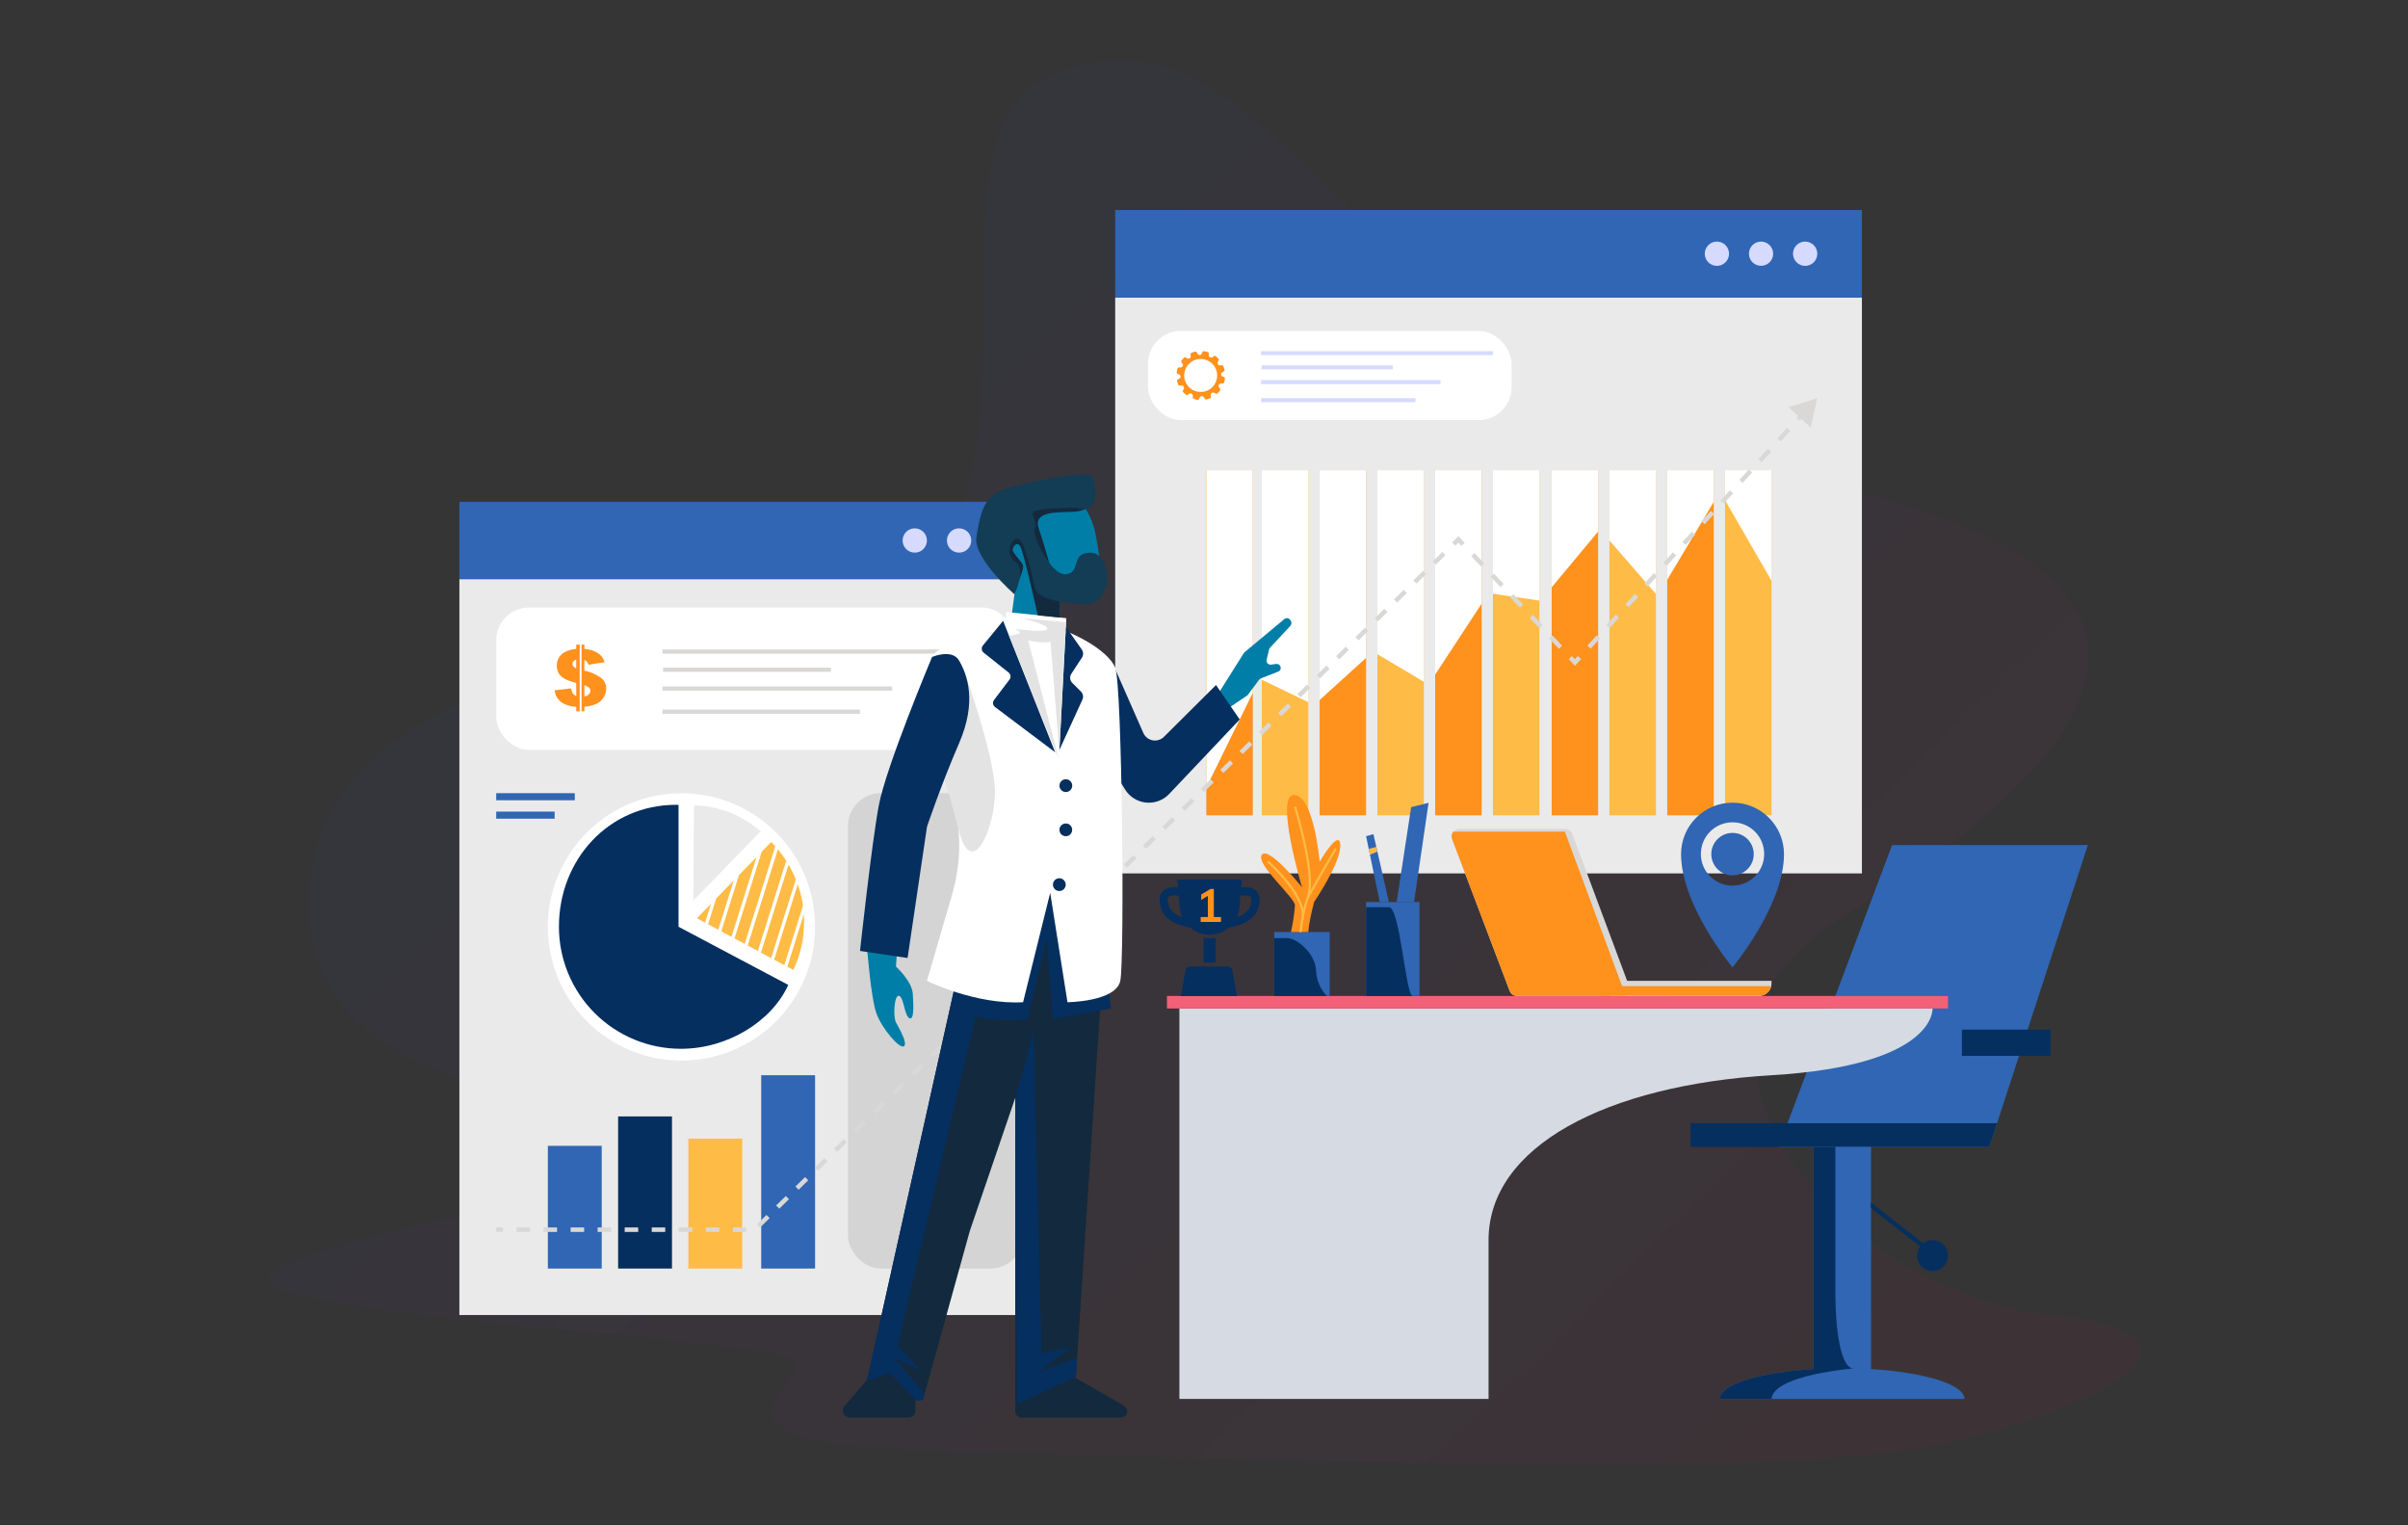 <?xml version="1.0" encoding="UTF-8"?>
<svg width="600px" height="380px" viewBox="0 0 600 380" version="1.1" xmlns="http://www.w3.org/2000/svg" xmlns:xlink="http://www.w3.org/1999/xlink">
    <rect x="0" y="0" width="600" height="380" fill="#333333" stroke="none"/>
    <!-- Generator: Sketch 53.2 (72643) - https://sketchapp.com -->
    <title>illustration3</title>
    <desc>Created with Sketch.</desc>
    <defs>
        <linearGradient x1="32.991%" y1="27.579%" x2="99.144%" y2="76.428%" id="linearGradient-1">
            <stop stop-color="#3139EC" offset="0%"></stop>
            <stop stop-color="#FF0061" offset="100%"></stop>
        </linearGradient>
    </defs>
    <g id="Landing-Page" stroke="none" stroke-width="1" fill="none" fill-rule="evenodd">
        <g id="Landing-Page-Desktop-HD" transform="translate(-43, -1627)">
            <g id="Section-3-:-Ad-Boost" transform="translate(0, 1500)">
                <g id="About">
                    <g id="Group-6" transform="translate(43, 127)">
                        <g id="illustration3" transform="translate(-0, 0)">
                            <rect id="Rectangle" fill="#FFFFFF" opacity="0.01" x="0" y="0" width="600" height="380"></rect>
                            <g id="SEO-Analysis" transform="translate(66, 15)" fill-rule="nonzero">
                                <path d="M193.554,5.164 C162.987,20.684 196.825,109.16 158.934,128.525 C121.044,147.889 10.959,144.447 10.959,210.581 C10.959,276.715 143.149,255.235 118.935,268.675 C94.722,282.116 -26.659,298.748 6.333,307.003 C39.325,315.258 119.775,318.651 130.483,323.37 C141.191,328.089 96.666,344.607 167.111,346.414 C237.555,348.221 360.708,353.263 407.936,346.414 C444.909,341.056 498.133,318.213 444.909,312.59 C391.684,306.967 341.15,244.641 393.033,213.435 C444.916,182.23 503.039,130.533 386.815,105.33 C270.59,80.127 251.383,-24.192 193.554,5.164 Z" id="Path" fill="url(#linearGradient-1)" opacity="0.04"></path>
                                <rect id="Rectangle" fill="#EAEAEA" x="48.462" y="129.278" width="147.23" height="183.334"></rect>
                                <rect id="Rectangle" fill="#EAEAEA" x="211.872" y="59.134" width="186.059" height="143.457"></rect>
                                <rect id="Rectangle" fill="#3066B3" x="48.462" y="110.013" width="147.23" height="19.264"></rect>
                                <rect id="Rectangle" fill="#FFFFFF" x="57.642" y="136.364" width="129.328" height="35.459" rx="8.16"></rect>
                                <circle id="Oval" fill="#FFFFFF" transform="translate(103.799, 215.916) rotate(-53.37) translate(-103.799, -215.916) " cx="103.799" cy="215.916" r="33.293"></circle>
                                <rect id="Rectangle" fill="#3066B3" x="70.509" y="270.461" width="13.419" height="30.568"></rect>
                                <rect id="Rectangle" fill="#052F5F" x="88.016" y="263.131" width="13.419" height="37.898"></rect>
                                <rect id="Rectangle" fill="#FEBB46" x="105.516" y="268.661" width="13.419" height="32.368"></rect>
                                <rect id="Rectangle" fill="#3066B3" x="123.669" y="252.868" width="13.419" height="48.161"></rect>
                                <rect id="Rectangle" fill="#D4D4D4" x="145.293" y="182.602" width="43.65" height="118.426" rx="8.16"></rect>
                                <rect id="Rectangle" fill="#3066B3" x="57.642" y="182.602" width="19.58" height="1.764"></rect>
                                <rect id="Rectangle" fill="#3066B3" x="57.642" y="187.193" width="14.559" height="1.764"></rect>
                                <rect id="Rectangle" fill="#3066B3" x="211.872" y="37.324" width="186.059" height="21.81"></rect>
                                <rect id="Rectangle" fill="#FFFFFF" x="220.041" y="67.447" width="90.606" height="22.198" rx="8.16"></rect>
                                <rect id="Rectangle" fill="#FF911D" x="234.579" y="102.131" width="11.583" height="85.987"></rect>
                                <rect id="Rectangle" fill="#FEBB46" x="248.407" y="102.131" width="11.59" height="85.987"></rect>
                                <rect id="Rectangle" fill="#FF911D" x="262.808" y="102.131" width="11.583" height="85.987"></rect>
                                <rect id="Rectangle" fill="#FEBB46" x="277.203" y="102.131" width="11.583" height="85.987"></rect>
                                <rect id="Rectangle" fill="#FF911D" x="291.597" y="102.131" width="11.583" height="85.987"></rect>
                                <rect id="Rectangle" fill="#FEBB46" x="305.992" y="102.131" width="11.59" height="85.987"></rect>
                                <rect id="Rectangle" fill="#FF911D" x="320.63" y="102.131" width="11.583" height="85.987"></rect>
                                <rect id="Rectangle" fill="#FEBB46" x="335.025" y="102.131" width="11.59" height="85.987"></rect>
                                <rect id="Rectangle" fill="#FF911D" x="349.426" y="102.131" width="11.583" height="85.987"></rect>
                                <rect id="Rectangle" fill="#FEBB46" x="363.821" y="102.131" width="11.583" height="85.987"></rect>
                                <polygon id="Path" fill="#3066B3" points="429.682 270.719 454.233 195.527 405.448 195.527 377.175 270.719"></polygon>
                                <polygon id="Path" fill="#052F5F" points="417.569 264.817 355.221 264.817 355.221 270.719 429.682 270.719 431.612 264.817"></polygon>
                                <rect id="Rectangle" fill="#052F5F" x="422.847" y="241.507" width="22.061" height="6.527"></rect>
                                <path d="M423.471,333.504 L362.566,333.504 C362.566,329.918 372.506,326.906 385.875,326.102 L385.875,270.719 L400.205,270.719 L400.205,326.081 C413.531,326.884 423.471,329.918 423.471,333.504 Z" id="Path" fill="#3066B3"></path>
                                <polygon id="Path" fill="#052F5F" points="415.704 296.704 400.169 284.569 400.169 285.946 415.704 298.081"></polygon>
                                <path d="M411.68,297.808 C411.684,299.939 413.414,301.662 415.544,301.66 C417.674,301.657 419.399,299.929 419.398,297.799 C419.396,295.669 417.669,293.943 415.539,293.943 C414.514,293.943 413.532,294.35 412.808,295.075 C412.084,295.8 411.678,296.784 411.68,297.808 L411.68,297.808 Z" id="Path" fill="#052F5F"></path>
                                <path d="M227.866,236.236 L415.532,236.236 C415.532,236.236 416.629,250.408 375.411,252.868 C334.193,255.328 304.902,270.626 304.902,293.943 L304.902,333.504 L227.866,333.504 L227.866,236.236 Z" id="Path" fill="#D6DAE3"></path>
                                <rect id="Rectangle" fill="#F26178" x="224.767" y="233.123" width="194.623" height="3.113"></rect>
                                <rect id="Rectangle" fill="#3066B3" x="251.498" y="217.194" width="13.814" height="15.929"></rect>
                                <rect id="Rectangle" fill="#3066B3" x="274.391" y="209.727" width="13.304" height="23.388"></rect>
                                <path d="M375.404,229.35 L375.404,230.017 C375.404,230.237 375.382,230.455 375.339,230.67 C375.087,231.833 374.193,232.749 373.037,233.03 C372.803,233.091 372.562,233.123 372.32,233.123 L335.025,233.123 L335.025,229.35 L375.404,229.35 Z" id="Path" fill="#D9D8D6"></path>
                                <path d="M340.827,233.094 L311.938,233.094 C311.745,233.093 311.554,233.062 311.371,233.001 C310.816,232.829 310.372,232.411 310.166,231.868 L295.822,194.028 C295.612,193.441 295.703,192.789 296.067,192.283 C296.431,191.777 297.021,191.483 297.643,191.496 L323.98,191.496 C324.77,191.493 325.48,191.982 325.758,192.722 L340.827,233.094 Z" id="Path" fill="#D9D8D6"></path>
                                <path d="M261.424,209.727 C261.424,209.727 268.152,199.873 267.958,195.527 C267.764,191.18 262.808,199.686 262.808,199.686 C262.808,199.686 261.424,183.255 256.475,183.061 C251.527,182.868 258.405,206.012 258.405,206.012 C258.405,206.012 250.049,195.634 248.407,197.951 C246.764,200.267 256.669,208.587 256.669,210.567 C256.492,212.793 256.161,215.005 255.679,217.186 L259.983,217.186 C259.983,217.186 260.033,215.221 261.424,209.727 Z" id="Path" fill="#FF911D"></path>
                                <polygon id="Path" fill="#3066B3" points="280.072 209.727 276.213 192.801 274.391 193.318 277.784 209.727"></polygon>
                                <polygon id="Path" fill="#3066B3" points="282.001 209.727 285.616 186.088 289.955 185.005 286.34 209.727"></polygon>
                                <polygon id="Path" fill="#FEBB46" points="275.044 196.473 276.945 195.993 277.203 197.133 275.352 197.958"></polygon>
                                <path d="M339.048,233.03 L311.371,233.03 C310.816,232.858 310.372,232.44 310.166,231.897 L295.822,194.056 C295.576,193.419 295.697,192.699 296.137,192.177 L323.908,192.177 L339.048,233.03 Z" id="Path" fill="#FF911D"></path>
                                <path d="M375.339,230.67 C375.087,231.833 374.193,232.749 373.037,233.03 L333.267,233.03 L333.267,230.67 L375.339,230.67 Z" id="Path" fill="#FF911D"></path>
                                <path d="M317.582,213.414 C318.342,215.946 317.274,218.105 315.602,218.061 C314.06,218.026 312.475,215.135 311.715,212.603 C310.955,210.072 312.124,208.824 313.666,208.781 C315.344,208.709 316.822,210.861 317.582,213.414 Z" id="Path" fill="#FF911D"></path>
                                <path d="M395.751,325.923 C395.751,325.923 375.956,327.523 375.404,333.483 L362.566,333.483 C362.566,329.897 372.506,326.884 385.875,326.081 L385.875,270.719 L391.326,270.719 L391.326,307.491 C391.326,315.846 392.552,325.679 395.751,325.923 Z" id="Path" fill="#052F5F"></path>
                                <path d="M258.326,217.208 L257.766,217.208 C258.072,214.072 258.732,210.98 259.732,207.992 C261.46,202.476 256.461,186.232 256.411,186.067 L256.949,185.902 C257.157,186.576 262.048,202.476 260.269,208.135 C259.283,211.077 258.631,214.12 258.326,217.208 L258.326,217.208 Z" id="Path" fill="#FEBB46"></path>
                                <path d="M258.67,214.569 L258.139,214.375 C260.018,209.053 249.805,199.894 249.698,199.808 L250.071,199.385 C250.508,199.773 260.678,208.888 258.67,214.569 Z" id="Path" fill="#FEBB46"></path>
                                <path d="M260.026,208.91 L259.531,208.644 C262.127,203.868 266.524,196.387 266.567,196.316 L267.047,196.602 C267.004,196.674 262.615,204.148 260.026,208.91 Z" id="Path" fill="#FEBB46"></path>
                                <path d="M229.566,78.542 C229.566,80.523 231.171,82.128 233.152,82.128 C235.132,82.128 236.738,80.523 236.738,78.542 C236.738,76.561 235.132,74.956 233.152,74.956 C232.201,74.956 231.288,75.334 230.616,76.006 C229.943,76.679 229.566,77.591 229.566,78.542 L229.566,78.542 Z M235.683,78.327 C235.801,79.711 234.775,80.928 233.391,81.047 C232.008,81.167 230.789,80.143 230.667,78.759 C230.546,77.376 231.568,76.155 232.951,76.032 C234.339,75.912 235.562,76.939 235.683,78.327 L235.683,78.327 Z" id="Shape" fill="#FFFFFF"></path>
                                <path d="M238.115,80.536 L238.71,80.536 C238.858,80.524 238.985,80.425 239.033,80.285 L239.226,79.338 C239.242,79.192 239.169,79.051 239.04,78.98 L238.502,78.721 C238.368,78.646 238.282,78.508 238.273,78.356 C238.273,78.356 238.273,78.284 238.273,78.126 L238.273,78.069 C238.273,78.004 238.351,77.897 238.473,77.825 L238.975,77.502 C239.1,77.419 239.16,77.268 239.126,77.122 L238.825,76.211 C238.765,76.075 238.629,75.988 238.481,75.989 L237.885,76.032 C237.743,76.042 237.606,75.98 237.519,75.867 C237.455,75.766 237.326,75.408 237.39,75.279 L237.67,74.755 C237.732,74.622 237.709,74.464 237.613,74.353 L236.895,73.708 C236.774,73.626 236.615,73.626 236.494,73.708 L235.999,74.045 C235.874,74.113 235.723,74.113 235.597,74.045 C235.49,73.988 235.203,73.737 235.196,73.6 L235.196,73.005 C235.179,72.857 235.079,72.731 234.938,72.682 L233.998,72.489 C233.85,72.472 233.707,72.55 233.639,72.682 L233.374,73.22 C233.299,73.351 233.165,73.437 233.015,73.45 L232.779,73.45 L232.721,73.45 C232.664,73.45 232.556,73.364 232.477,73.249 L232.162,72.74 C232.076,72.618 231.927,72.559 231.782,72.589 L230.864,72.89 C230.73,72.953 230.646,73.087 230.649,73.235 L230.692,73.83 C230.701,73.973 230.636,74.112 230.519,74.196 C230.419,74.26 230.06,74.389 229.939,74.325 L229.408,74.045 C229.273,73.983 229.115,74.009 229.006,74.11 L228.368,74.827 C228.285,74.95 228.285,75.112 228.368,75.236 L228.698,75.731 C228.778,75.846 228.794,75.995 228.741,76.125 C228.683,76.233 228.432,76.527 228.296,76.534 L227.701,76.534 C227.552,76.544 227.424,76.643 227.378,76.785 L227.184,77.732 C227.171,77.877 227.244,78.018 227.371,78.09 L227.909,78.348 C228.044,78.421 228.132,78.56 228.138,78.714 C228.138,78.714 228.138,78.779 228.138,78.944 L228.138,79.001 C228.138,79.058 228.059,79.173 227.938,79.245 L227.435,79.568 C227.311,79.65 227.251,79.802 227.285,79.948 L227.586,80.859 C227.644,80.996 227.782,81.082 227.93,81.074 L228.526,81.031 C228.669,81.024 228.806,81.088 228.891,81.203 C228.956,81.303 229.085,81.662 229.02,81.784 L228.741,82.315 C228.679,82.448 228.702,82.605 228.798,82.716 L229.515,83.362 C229.637,83.444 229.796,83.444 229.917,83.362 L230.412,83.025 C230.537,82.957 230.688,82.957 230.814,83.025 C230.921,83.082 231.208,83.326 231.215,83.469 L231.215,84.065 C231.231,84.212 231.332,84.335 231.473,84.38 L232.377,84.631 C232.525,84.645 232.666,84.569 232.736,84.438 L233.001,83.9 C233.074,83.767 233.209,83.681 233.36,83.67 L233.596,83.67 L233.654,83.67 C233.711,83.67 233.819,83.756 233.898,83.871 L234.213,84.38 C234.301,84.499 234.448,84.557 234.593,84.531 L235.511,84.23 C235.645,84.167 235.729,84.032 235.726,83.885 L235.683,83.283 C235.676,83.14 235.741,83.003 235.856,82.917 C235.956,82.86 236.315,82.731 236.436,82.795 L236.967,83.068 C237.1,83.133 237.26,83.111 237.369,83.01 L238.007,82.293 C238.09,82.169 238.09,82.008 238.007,81.884 L237.677,81.389 C237.597,81.271 237.581,81.12 237.634,80.988 C237.735,80.837 237.978,80.543 238.115,80.536 Z M233.173,82.652 C230.903,82.652 229.064,80.812 229.064,78.542 C229.064,76.272 230.903,74.432 233.173,74.432 C235.443,74.432 237.283,76.272 237.283,78.542 C237.279,80.81 235.441,82.648 233.173,82.652 L233.173,82.652 Z" id="Shape" fill="#FF911D"></path>
                                <path d="M365.693,184.969 C358.613,184.969 352.873,190.706 352.869,197.786 C352.869,210.617 365.693,226.001 365.693,226.001 C365.693,226.001 378.516,210.617 378.516,197.786 C378.512,190.706 372.772,184.969 365.693,184.969 Z M365.693,205.639 C361.335,205.639 357.803,202.107 357.803,197.75 C357.803,193.393 361.335,189.861 365.693,189.861 C370.05,189.861 373.582,193.393 373.582,197.75 C373.582,199.842 372.751,201.849 371.271,203.329 C369.792,204.808 367.785,205.639 365.693,205.639 L365.693,205.639 Z" id="Shape" fill="#3066B3"></path>
                                <path d="M247.08,207.031 C246.033,205.905 244.304,205.926 243.264,206.062 L243.429,204.14 L227.357,204.14 L227.522,206.062 C226.489,205.926 224.753,205.905 223.706,207.031 C222.809,207.985 222.68,209.433 223.311,211.334 C224.459,214.769 228.497,215.745 230.484,216.017 C233.302,218.493 237.52,218.493 240.338,216.017 C242.31,215.745 246.348,214.769 247.51,211.334 C248.113,209.426 247.976,207.992 247.08,207.031 Z M225.248,210.696 C224.882,209.584 224.861,208.781 225.191,208.429 C225.628,207.956 226.89,207.999 227.694,208.178 L227.938,211.047 C228.008,211.898 228.226,212.731 228.583,213.507 C227.192,213.012 225.75,212.188 225.248,210.696 L225.248,210.696 Z M238.23,214.683 L233.209,214.683 L233.209,213.471 L234.995,213.471 L234.995,208.185 L233.331,209.19 L233.331,207.863 L235.612,206.478 L236.472,206.478 L236.472,213.471 L238.258,213.471 L238.23,214.683 Z M245.531,210.696 C245.029,212.188 243.587,213.027 242.196,213.493 C242.555,212.717 242.776,211.885 242.848,211.033 L243.085,208.164 C243.888,207.985 245.151,207.942 245.588,208.415 C245.918,208.781 245.897,209.584 245.531,210.696 L245.531,210.696 Z" id="Shape" fill="#052F5F"></path>
                                <path d="M235.389,218.75 C234.889,218.749 234.388,218.723 233.89,218.671 L233.89,224.81 L236.888,224.81 L236.888,218.671 C236.39,218.723 235.89,218.749 235.389,218.75 Z" id="Path" fill="#052F5F"></path>
                                <path d="M239.987,225.8 L230.462,225.8 C229.944,225.802 229.501,226.173 229.408,226.682 L228.239,233.137 L242.21,233.137 L241.041,226.682 C240.948,226.173 240.505,225.802 239.987,225.8 L239.987,225.8 Z" id="Path" fill="#052F5F"></path>
                                <polygon id="Path" fill="#FF911D" points="238.23 213.464 238.23 214.683 233.18 214.683 233.18 213.464 234.966 213.464 234.966 208.185 233.302 209.19 233.302 207.863 235.583 206.478 236.444 206.478 236.444 213.464"></polygon>
                                <path d="M123.511,192.113 C118.929,188.046 113.041,185.756 106.915,185.658 L106.764,209.369 L123.511,192.113 Z" id="Path" fill="#EAEAEA"></path>
                                <path d="M102.454,185.5 C85.671,185.5 73.27,199.127 73.27,215.895 C73.27,223.956 76.473,231.687 82.174,237.386 C87.874,243.085 95.605,246.286 103.666,246.284 C115.435,246.284 126.38,239.334 130.411,230.369 L103.071,215.881 L103.071,185.514 L102.454,185.5 Z" id="Path" fill="#052F5F"></path>
                                <polygon id="Path" fill="#FEBB46" points="118.125 203.007 113.728 217.029 116.26 218.391 122.507 198.51"></polygon>
                                <polygon id="Path" fill="#FEBB46" points="112.452 208.838 110.436 215.264 112.975 216.627 116.827 204.341"></polygon>
                                <path d="M130.475,200.397 L123.597,222.336 L126.136,223.699 L132.297,204.083 C131.778,202.813 131.169,201.581 130.475,200.397 L130.475,200.397 Z" id="Path" fill="#FEBB46"></path>
                                <path d="M132.778,205.331 L126.889,224.079 L129.428,225.442 L134.076,210.631 C133.822,208.825 133.387,207.05 132.778,205.331 Z" id="Path" fill="#FEBB46"></path>
                                <path d="M134.334,214.167 C134.334,213.689 134.32,213.211 134.291,212.733 L130.181,225.829 L131.673,226.625 C133.532,222.741 134.444,218.472 134.334,214.167 Z" id="Path" fill="#FEBB46"></path>
                                <path d="M126.158,194.759 L123.798,197.176 L117.013,218.793 L119.552,220.149 L127.183,195.849 C126.846,195.476 126.509,195.082 126.158,194.759 Z" id="Path" fill="#FEBB46"></path>
                                <polygon id="Path" fill="#FEBB46" points="107.647 213.773 109.683 214.863 111.154 210.172"></polygon>
                                <path d="M127.829,196.595 L120.305,220.557 L122.844,221.913 L129.902,199.443 C129.268,198.453 128.576,197.502 127.829,196.595 Z" id="Path" fill="#FEBB46"></path>
                                <path d="M77.581,146.649 C75.142,146.885 72.847,147.99 72.747,150.651 C72.625,153.649 75.121,154.524 77.581,155.126 L77.581,158.447 C76.844,158.071 76.365,157.329 76.326,156.503 L72.202,156.969 C72.517,159.838 75.02,160.935 77.581,161.108 L77.581,162.212 L78.442,162.212 L78.442,145.594 L77.581,145.594 L77.581,146.649 Z M77.581,151.504 L77.344,151.397 C76.268,150.844 76.419,149.718 77.581,149.317 L77.581,151.504 Z" id="Shape" fill="#FF911D"></path>
                                <path d="M83.914,154 C82.648,153.031 81.175,152.368 79.611,152.064 L79.611,149.381 C80.114,149.623 80.487,150.074 80.629,150.615 L84.645,149.948 C84.186,148.097 82.236,146.871 79.625,146.641 L79.625,145.594 L78.908,145.594 L78.908,162.212 L79.625,162.212 L79.625,161.072 C80.793,160.994 81.934,160.685 82.982,160.161 C85.061,158.877 85.915,155.793 83.914,154 Z M79.611,158.554 L79.611,155.685 C80.6,156.03 80.938,156.352 81.095,156.912 C81.253,157.471 80.758,158.296 79.56,158.554 L79.611,158.554 Z" id="Shape" fill="#FF911D"></path>
                                <path d="M386.815,48.233 C386.803,49.902 385.441,51.247 383.771,51.238 C382.102,51.228 380.755,49.869 380.761,48.199 C380.768,46.529 382.125,45.181 383.795,45.184 C384.6,45.186 385.372,45.509 385.938,46.081 C386.505,46.653 386.82,47.427 386.815,48.233 Z" id="Path" fill="#D6DAFF"></path>
                                <path d="M375.82,48.233 C375.804,49.9 374.439,51.239 372.772,51.223 C371.104,51.207 369.765,49.843 369.781,48.175 C369.797,46.508 371.161,45.169 372.829,45.184 C374.495,45.204 375.832,46.567 375.82,48.233 Z" id="Path" fill="#D6DAFF"></path>
                                <path d="M364.825,48.233 C364.813,49.902 363.451,51.247 361.782,51.238 C360.112,51.228 358.765,49.869 358.772,48.199 C358.778,46.529 360.136,45.181 361.805,45.184 C362.611,45.186 363.382,45.509 363.948,46.081 C364.515,46.653 364.831,47.427 364.825,48.233 Z" id="Path" fill="#D6DAFF"></path>
                                <path d="M186.97,119.645 C186.973,120.87 186.238,121.976 185.107,122.447 C183.976,122.918 182.673,122.66 181.806,121.795 C180.939,120.93 180.679,119.628 181.147,118.496 C181.615,117.364 182.719,116.626 183.944,116.626 C184.746,116.624 185.516,116.941 186.083,117.508 C186.651,118.074 186.97,118.843 186.97,119.645 Z" id="Path" fill="#D6DAFF"></path>
                                <path d="M176.004,119.645 C176.007,120.87 175.271,121.976 174.141,122.447 C173.01,122.918 171.707,122.66 170.84,121.795 C169.973,120.93 169.712,119.628 170.181,118.496 C170.649,117.364 171.753,116.626 172.977,116.626 C173.78,116.624 174.549,116.941 175.117,117.508 C175.685,118.074 176.004,118.843 176.004,119.645 L176.004,119.645 Z" id="Path" fill="#D6DAFF"></path>
                                <path d="M164.959,119.645 C164.962,120.87 164.226,121.976 163.096,122.447 C161.965,122.918 160.662,122.66 159.795,121.795 C158.928,120.93 158.667,119.628 159.135,118.496 C159.603,117.364 160.708,116.626 161.932,116.626 C162.734,116.624 163.504,116.941 164.072,117.508 C164.64,118.074 164.959,118.843 164.959,119.645 L164.959,119.645 Z" id="Path" fill="#D6DAFF"></path>
                                <polygon id="Path" fill="#FFFFFF" points="234.579 102.131 246.162 102.131 246.162 157.579 234.579 181.204"></polygon>
                                <polygon id="Path" fill="#FFFFFF" points="248.407 102.131 259.997 102.131 259.997 159.924 248.407 154.351"></polygon>
                                <polygon id="Path" fill="#FFFFFF" points="262.808 102.131 274.391 102.131 274.391 148.893 262.808 159.401"></polygon>
                                <polygon id="Path" fill="#FFFFFF" points="277.203 102.131 288.786 102.131 288.786 154.861 277.203 147.968"></polygon>
                                <polygon id="Path" fill="#FFFFFF" points="291.597 102.131 303.18 102.131 303.18 135.388 291.597 153.06"></polygon>
                                <polygon id="Path" fill="#FFFFFF" points="305.992 102.131 317.582 102.131 317.582 134.628 305.992 132.921"></polygon>
                                <polygon id="Path" fill="#FFFFFF" points="320.63 102.131 332.22 102.131 332.22 117.401 320.63 131.322"></polygon>
                                <polygon id="Path" fill="#FFFFFF" points="335.025 102.131 346.615 102.131 346.615 132.986 335.025 119.653"></polygon>
                                <polygon id="Path" fill="#FFFFFF" points="349.426 102.131 361.009 102.131 361.009 110.042 349.426 129.435"></polygon>
                                <polygon id="Path" fill="#FFFFFF" points="375.404 102.131 375.404 129.679 363.821 109.605 363.821 102.131"></polygon>
                                <rect id="Rectangle" fill="#D6DAFF" x="248.227" y="72.489" width="57.764" height="1"></rect>
                                <rect id="Rectangle" fill="#D6DAFF" x="248.349" y="76.025" width="32.691" height="1"></rect>
                                <rect id="Rectangle" fill="#D6DAFF" x="248.227" y="79.69" width="44.725" height="1"></rect>
                                <rect id="Rectangle" fill="#D6DAFF" x="248.227" y="84.194" width="38.471" height="1"></rect>
                                <rect id="Rectangle" fill="#D9D8D6" x="99.061" y="146.799" width="73.916" height="1.047"></rect>
                                <rect id="Rectangle" fill="#D9D8D6" x="99.219" y="151.325" width="41.835" height="1.047"></rect>
                                <rect id="Rectangle" fill="#D9D8D6" x="99.061" y="156.015" width="57.234" height="1.047"></rect>
                                <rect id="Rectangle" fill="#D9D8D6" x="99.061" y="161.782" width="49.222" height="1.047"></rect>
                                <circle id="Oval" fill="#3066B3" cx="365.693" cy="197.786" r="5.286"></circle>
                                <rect id="Rectangle" fill="#D9D8D6" x="57.642" y="290.765" width="1.685" height="1.126"></rect>
                                <path d="M119.975,291.906 L116.612,291.906 L116.612,290.787 L119.975,290.787 L119.975,291.906 Z M113.241,291.906 L109.87,291.906 L109.87,290.787 L113.241,290.787 L113.241,291.906 Z M106.499,291.906 L103.128,291.906 L103.128,290.787 L106.499,290.787 L106.499,291.906 Z M99.757,291.906 L96.393,291.906 L96.393,290.787 L99.757,290.787 L99.757,291.906 Z M93.023,291.906 L89.652,291.906 L89.652,290.787 L93.023,290.787 L93.023,291.906 Z M86.281,291.906 L82.91,291.906 L82.91,290.787 L86.281,290.787 L86.281,291.906 Z M79.546,291.906 L76.175,291.906 L76.175,290.787 L79.546,290.787 L79.546,291.906 Z M72.804,291.906 L69.433,291.906 L69.433,290.787 L72.804,290.787 L72.804,291.906 Z M66.062,291.906 L62.699,291.906 L62.699,290.787 L66.062,290.787 L66.062,291.906 Z M123.361,290.837 L122.579,290.034 L124.982,287.674 L125.77,288.477 L123.361,290.837 Z M128.173,286.118 L127.384,285.315 L129.794,282.955 L130.583,283.758 L128.173,286.118 Z M132.986,281.399 L132.197,280.595 L134.607,278.236 L135.388,279.039 L132.986,281.399 Z M137.798,276.679 L137.009,275.876 L139.412,273.516 L140.201,274.32 L137.798,276.679 Z M142.611,271.96 L141.822,271.157 L144.224,268.797 L145.013,269.6 L142.611,271.96 Z M147.416,267.241 L146.634,266.438 L149.037,264.078 L149.826,264.881 L147.416,267.241 Z M152.228,262.522 L151.447,261.718 L153.849,259.359 L154.638,260.162 L152.228,262.522 Z M157.041,257.802 L156.252,256.999 L158.662,254.639 L159.444,255.443 L157.041,257.802 Z M161.853,253.083 L161.065,252.28 L163.474,249.92 L164.256,250.723 L161.853,253.083 Z M166.666,248.364 L165.877,247.56 L168.28,245.201 L169.069,246.004 L166.666,248.364 Z M171.471,243.644 L170.697,242.848 L173.099,240.482 L173.888,241.285 L171.471,243.644 Z M176.284,238.925 L175.516,238.115 L177.919,235.755 L178.708,236.551 L176.284,238.925 Z M181.096,234.206 L180.307,233.41 L182.717,231.05 L183.506,231.846 L181.096,234.206 Z M185.909,229.487 L185.12,228.691 L187.53,226.331 L188.311,227.127 L185.909,229.487 Z M190.721,224.775 L189.932,223.971 L192.335,221.612 L193.124,222.408 L190.721,224.775 Z M195.534,220.055 L194.745,219.252 L197.148,216.892 L197.936,217.696 L195.534,220.055 Z M200.339,215.336 L199.557,214.533 L201.96,212.173 L202.749,212.976 L200.339,215.336 Z M205.152,210.617 L204.363,209.814 L206.773,207.454 L207.561,208.257 L205.152,210.617 Z M209.964,205.898 L209.175,205.094 L211.585,202.735 L212.367,203.538 L209.964,205.898 Z M214.777,201.178 L213.988,200.375 L216.398,198.015 L217.179,198.819 L214.777,201.178 Z M219.589,196.459 L218.8,195.656 L221.203,193.296 L221.992,194.099 L219.589,196.459 Z M224.394,191.74 L223.613,190.936 L226.015,188.577 L226.804,189.38 L224.394,191.74 Z M229.207,187.02 L228.425,186.217 L230.828,183.858 L231.617,184.661 L229.207,187.02 Z M234.019,182.301 L233.231,181.498 L235.64,179.138 L236.429,179.942 L234.019,182.301 Z M238.832,177.582 L238.043,176.779 L240.453,174.419 L241.235,175.222 L238.832,177.582 Z M243.644,172.863 L242.856,172.059 L245.258,169.7 L246.047,170.503 L243.644,172.863 Z M248.457,168.143 L247.668,167.34 L250.071,164.981 L250.86,165.784 L248.457,168.143 Z M253.262,163.424 L252.481,162.621 L254.883,160.261 L255.672,161.065 L253.262,163.424 Z M258.075,158.705 L257.286,157.902 L259.696,155.542 L260.485,156.345 L258.075,158.705 Z M262.887,153.986 L262.098,153.182 L264.508,150.823 L265.29,151.626 L262.887,153.986 Z M267.7,149.266 L266.911,148.463 L269.314,146.103 L270.102,146.907 L267.7,149.266 Z M272.512,144.547 L271.723,143.744 L274.126,141.384 L274.915,142.188 L272.512,144.547 Z M277.318,139.828 L276.536,139.025 L278.939,136.665 L279.727,137.468 L277.318,139.828 Z M282.13,135.109 L281.348,134.312 L283.751,131.953 L284.54,132.749 L282.13,135.109 Z M286.943,130.389 L286.154,129.593 L288.564,127.234 L289.352,128.03 L286.943,130.389 Z M291.755,125.67 L290.966,124.874 L293.376,122.514 L294.158,123.31 L291.755,125.67 Z" id="Shape" fill="#D9D8D6"></path>
                                <polygon id="Path" fill="#D9D8D6" points="298.138 120.987 297.378 120.176 296.582 120.958 295.793 120.155 297.407 118.57 298.956 120.212"></polygon>
                                <path d="M322.43,146.641 L319.999,144.081 L320.817,143.306 L323.248,145.874 L322.43,146.641 Z M317.575,141.513 L315.143,138.946 L315.961,138.171 L318.385,140.739 L317.575,141.513 Z M312.705,136.378 L310.281,133.81 L311.091,133.043 L313.523,135.611 L312.705,136.378 Z M307.857,131.25 L305.425,128.682 L306.243,127.908 L308.674,130.475 L307.857,131.25 Z M303.001,126.115 L300.57,123.547 L301.387,122.78 L303.811,125.34 L303.001,126.115 Z" id="Shape" fill="#D9D8D6"></path>
                                <polygon id="Path" fill="#D9D8D6" points="326.432 150.873 324.855 149.209 325.672 148.434 326.418 149.223 327.15 148.427 327.982 149.188"></polygon>
                                <path d="M330.348,146.606 L329.516,145.845 L331.883,143.263 L332.715,144.024 L330.348,146.606 Z M335.082,141.442 L334.221,140.681 L336.595,138.099 L337.42,138.86 L335.082,141.442 Z M339.816,136.278 L338.991,135.553 L341.358,132.971 L342.182,133.732 L339.816,136.278 Z M344.556,131.114 L343.724,130.353 L346.091,127.772 L346.923,128.532 L344.556,131.114 Z M349.29,125.95 L348.458,125.19 L350.825,122.608 L351.657,123.368 L349.29,125.95 Z M354.024,120.786 L353.199,120.026 L355.566,117.444 L356.39,118.204 L354.024,120.786 Z M358.757,115.622 L357.932,114.862 L360.299,112.28 L361.124,113.04 L358.757,115.622 Z M363.498,110.458 L362.666,109.734 L365.033,107.152 L365.865,107.905 L363.498,110.458 Z M368.232,105.287 L367.4,104.534 L369.766,101.952 L370.598,102.712 L368.232,105.287 Z M372.965,100.13 L372.14,99.37 L374.507,96.788 L375.332,97.541 L372.965,100.13 Z M377.699,94.959 L376.874,94.206 L379.241,91.624 L380.073,92.377 L377.699,94.959 Z" id="Shape" fill="#D9D8D6"></path>
                                <polygon id="Rectangle" fill="#D9D8D6" transform="translate(382.608, 88.818) rotate(-47.49) translate(-382.608, -88.818) " points="381.765 88.255 383.45 88.255 383.45 89.381 381.765 89.381"></polygon>
                                <polygon id="Path" fill="#D9D8D6" points="385.186 91.524 386.815 84.194 379.657 86.446"></polygon>
                                <path d="M202.211,109.447 C202.211,109.447 205.74,111.476 207.045,118.376 C208.35,125.276 209.534,133.38 204.628,134.033 C202.493,134.383 200.336,134.582 198.173,134.628 L197.65,145.809 L185.493,142.797 L186.992,131.322 C186.992,131.322 180.128,125.527 179.863,119.645 C179.597,113.764 184.446,107.094 190.98,106.965 C194.868,106.878 198.721,107.729 202.211,109.447 L202.211,109.447 Z" id="Path" fill="#007EA7"></path>
                                <path d="M237.147,158.461 L243.924,147.703 C243.98,147.613 244.05,147.533 244.132,147.466 L254.015,139.233 C254.241,139.044 254.538,138.964 254.828,139.014 C255.118,139.064 255.371,139.238 255.522,139.491 L255.651,139.72 C255.877,140.102 255.825,140.587 255.522,140.911 L250.451,146.376 C250.331,146.503 250.247,146.659 250.207,146.828 L249.605,149.36 C249.531,149.68 249.62,150.017 249.841,150.26 C250.063,150.503 250.39,150.622 250.716,150.579 L251.978,150.407 C252.285,150.365 252.593,150.467 252.814,150.683 C253.036,150.898 253.145,151.204 253.112,151.511 L253.112,151.511 C253.067,151.881 252.821,152.196 252.473,152.329 L248.17,154 C247.994,154.07 247.84,154.186 247.725,154.337 L244.971,158.067 C244.902,158.16 244.817,158.24 244.72,158.303 L239.327,161.925 C239.07,162.095 238.75,162.138 238.457,162.042 C238.165,161.945 237.933,161.72 237.828,161.43 L237.111,159.329 C236.986,159.05 236.999,158.729 237.147,158.461 Z" id="Path" fill="#007EA7"></path>
                                <path d="M211.155,150.048 L218.879,167.591 C219.299,168.548 220.164,169.236 221.19,169.431 C222.216,169.626 223.273,169.302 224.014,168.567 L236.996,155.657 L242.899,164.242 L225.327,182.796 C223.842,184.368 221.713,185.162 219.561,184.946 C217.41,184.73 215.481,183.527 214.339,181.692 L208.193,171.837 L201.02,151.899 L211.155,150.048 Z" id="Path" fill="#052F5F"></path>
                                <path d="M162.09,331.08 L162.09,336.423 C162.092,336.88 161.911,337.319 161.588,337.642 C161.265,337.966 160.826,338.146 160.369,338.144 L145.752,338.144 C145.069,338.153 144.446,337.758 144.163,337.136 C143.88,336.515 143.991,335.785 144.447,335.276 L154.201,323.944 C154.528,323.556 155.009,323.332 155.517,323.332 C156.024,323.332 156.506,323.556 156.833,323.944 L161.732,329.932 C161.986,330.259 162.113,330.667 162.09,331.08 L162.09,331.08 Z" id="Path" fill="#13293D"></path>
                                <path d="M186.97,335.921 L186.97,336.574 C186.97,337.441 187.674,338.144 188.541,338.144 L213.299,338.144 C214.011,338.145 214.634,337.666 214.818,336.978 C215.001,336.29 214.699,335.565 214.081,335.211 L198.252,326.11 C197.65,325.763 196.891,325.854 196.387,326.332 L187.458,334.781 C187.144,335.077 186.968,335.49 186.97,335.921 L186.97,335.921 Z" id="Path" fill="#13293D"></path>
                                <path d="M209.096,221.425 L208.085,236.738 L202.075,327.939 L186.963,335.247 L186.963,258.505 L175.645,291.669 L164.385,332.263 L164.17,333.038 C164.037,333.472 163.687,333.805 163.248,333.916 C162.808,334.027 162.342,333.901 162.018,333.583 L155.793,327.078 L149.984,329.043 L174.247,220.256 L174.247,220.141 L195.684,200.382 L209.096,221.425 Z" id="Path" fill="#13293D"></path>
                                <path d="M210.789,236.236 L208.085,236.738 L196.351,238.932 L194.759,219.252 L189.947,238.932 C189.947,238.932 182.351,239.779 177.109,238.129 L157.608,320.343 L163.632,326.49 L156.804,323.37 L164.392,332.278 L164.177,333.052 C164.044,333.486 163.695,333.819 163.255,333.93 C162.815,334.042 162.349,333.916 162.026,333.597 L155.8,327.092 L149.991,329.057 L174.254,220.27 L198.015,208.078 L209.125,221.454 L210.789,236.236 Z" id="Path" fill="#052F5F"></path>
                                <path d="M191.223,139.663 C191.223,139.663 168.072,144.11 166.243,148.685 C164.414,153.261 166.501,171.048 170.546,181.778 C174.591,192.507 172.827,202.39 171.177,208.049 C169.528,213.708 164.966,229.35 164.966,229.35 C164.966,229.35 177.058,235.361 188.921,234.679 L195.677,207.425 L199.981,234.679 C199.981,234.679 212.044,234.572 213.141,229.35 C214.239,224.129 213.629,155.542 211.879,151.325 C210.129,147.108 201.386,141.815 191.223,139.663 Z" id="Path" fill="#FFFFFF"></path>
                                <path d="M157.249,225.8 C157.249,225.8 161.222,229.386 161.438,232.564 C161.653,235.741 161.767,239.298 160.555,238.638 C159.343,237.978 159.221,233.453 158.016,233.094 C156.811,232.736 156.474,238.273 157.249,239.707 C158.024,241.141 160.283,245.007 159.207,245.667 C158.131,246.327 153.828,241.364 152.393,237.505 C150.959,233.647 149.962,220.184 149.962,220.184 L157.579,220.981 L157.249,225.8 Z" id="Path" fill="#007EA7"></path>
                                <path d="M172.296,151.332 L174.656,153.376 C174.656,153.376 181.907,173.609 181.921,182.308 C181.935,191.008 176.226,204.836 172.856,191.747 C169.485,178.658 167.118,172.418 167.118,172.418 L172.296,151.332 Z" id="Path" fill="#E3E3E3"></path>
                                <path d="M172.977,149.568 C175,153.039 177.489,159.745 172.977,170.152 C168.466,180.558 164.981,190.951 164.981,190.951 L160.139,223.663 L148.291,221.899 C148.291,221.899 151.16,195.362 152.974,185.643 C154.789,175.925 166.243,148.671 166.243,148.671 C166.243,148.671 171.227,146.548 172.977,149.568 Z" id="Path" fill="#052F5F"></path>
                                <polygon id="Path" fill="#FFFFFF" points="184.74 137.461 199.694 139.003 197.858 174.29 183.944 146.799"></polygon>
                                <path d="M183.944,139.663 L196.911,172.411 L181.935,161.143 C181.668,160.941 181.491,160.641 181.446,160.308 C181.4,159.976 181.488,159.639 181.692,159.372 L185.536,154.301 C185.95,153.752 185.851,152.973 185.314,152.544 L179.102,147.595 C178.838,147.385 178.669,147.078 178.632,146.743 C178.596,146.407 178.696,146.071 178.909,145.809 L183.944,139.663 Z" id="Path" fill="#052F5F"></path>
                                <path d="M199.579,141.169 L203.574,146.849 C203.975,147.453 203.975,148.239 203.574,148.843 L200.942,152.867 C200.475,153.581 200.574,154.524 201.178,155.126 L203.33,157.278 C203.865,157.807 204.014,158.614 203.703,159.3 L197.965,171.837 L199.579,141.169 Z" id="Path" fill="#052F5F"></path>
                                <path d="M205.266,110.573 C205.266,110.573 205.446,112.373 201.049,112.509 C196.653,112.645 191.374,112.509 192.844,116.726 C194.315,120.944 198.152,134.657 198.152,134.657 L197.987,138.852 L192.593,138.3 C192.593,138.3 189.007,122.22 188.168,121.015 C187.329,119.81 186.303,121.281 186.303,122.019 C186.303,122.758 188.77,125.089 188.935,125.892 C189.1,126.696 188.003,129.306 188.003,129.306 C188.003,129.306 182.43,123.691 182.43,123.49 C182.43,123.289 185.299,112.803 185.299,112.803 L193.848,108.665 L205.266,110.573 Z" id="Path" fill="#13293D"></path>
                                <path d="M202.405,111.541 C202.405,111.541 191.431,111.448 191.345,112.767 C191.259,114.087 192.643,115.414 191.819,116.726 C190.994,118.039 195.62,127.987 199.328,128.066 C199.45,128.076 199.572,128.076 199.694,128.066 C203.459,127.449 200.734,122.938 205.388,122.694 C210.043,122.45 210.301,129.866 209.512,131.35 C208.723,132.835 208.028,135.79 204.248,135.525 C200.468,135.259 192.557,134.807 191.819,131.35 C191.08,127.893 189.244,119.638 187.702,119.201 C186.16,118.763 184.116,123.153 186.985,124.939 C189.853,126.724 186.762,133.043 186.762,133.043 C186.762,133.043 176.434,124.078 177.302,118.735 C178.17,113.391 178.973,110.049 181.957,107.941 C184.941,105.832 204.599,101.973 205.912,103.637 C207.224,105.301 208.286,113.47 202.405,111.541 Z" id="Path" fill="#133C55"></path>
                                <path d="M199.643,140.022 L188.577,139.003 C188.577,139.003 195.139,140.531 194.96,141.664 C194.781,142.797 186.97,141.664 186.97,141.664 C186.97,141.664 188.842,142.532 187.766,142.89 C187.005,143.129 186.225,143.306 185.435,143.421 L197.858,174.261 L190.198,144.569 C192.017,145.031 193.907,145.152 195.77,144.927 L197.951,172.411 L199.643,140.022 Z" id="Path" fill="#E3E3E3"></path>
                                <path d="M251.498,218.7 C251.498,218.7 252.05,218.75 254.618,218.7 C257.185,218.65 261.733,222.594 261.926,226.74 C261.993,229.125 262.944,231.4 264.594,233.123 L251.498,233.123 L251.498,218.7 Z" id="Path" fill="#052F5F"></path>
                                <path d="M274.391,211.011 L280.072,211.011 C282.862,211.011 284.26,233.123 285.974,233.123 L274.391,233.123 L274.391,211.011 Z" id="Path" fill="#052F5F"></path>
                                <circle id="Oval" fill="#052F5F" transform="translate(199.577, 180.726) rotate(-80.81) translate(-199.577, -180.726) " cx="199.577" cy="180.726" r="1.592"></circle>
                                <path d="M201.157,191.74 C201.157,192.384 200.768,192.965 200.172,193.211 C199.576,193.457 198.891,193.32 198.436,192.863 C197.981,192.406 197.847,191.72 198.096,191.125 C198.344,190.531 198.927,190.145 199.572,190.148 C199.993,190.148 200.398,190.316 200.695,190.614 C200.993,190.913 201.159,191.318 201.157,191.74 Z" id="Path" fill="#052F5F"></path>
                                <path d="M199.543,205.388 C199.543,206.268 198.83,206.981 197.951,206.981 C197.071,206.981 196.359,206.268 196.359,205.388 C196.359,204.509 197.071,203.796 197.951,203.796 C198.83,203.796 199.543,204.509 199.543,205.388 L199.543,205.388 Z" id="Path" fill="#052F5F"></path>
                                <polygon id="Path" fill="#052F5F" points="191.546 242.067 186.97 258.519 187.458 334.781 202.075 327.939 202.376 323.37 192.765 326.777 200.92 320.537 193.497 322.186"></polygon>
                            </g>
                        </g>
                    </g>
                </g>
            </g>
        </g>
    </g>
</svg>